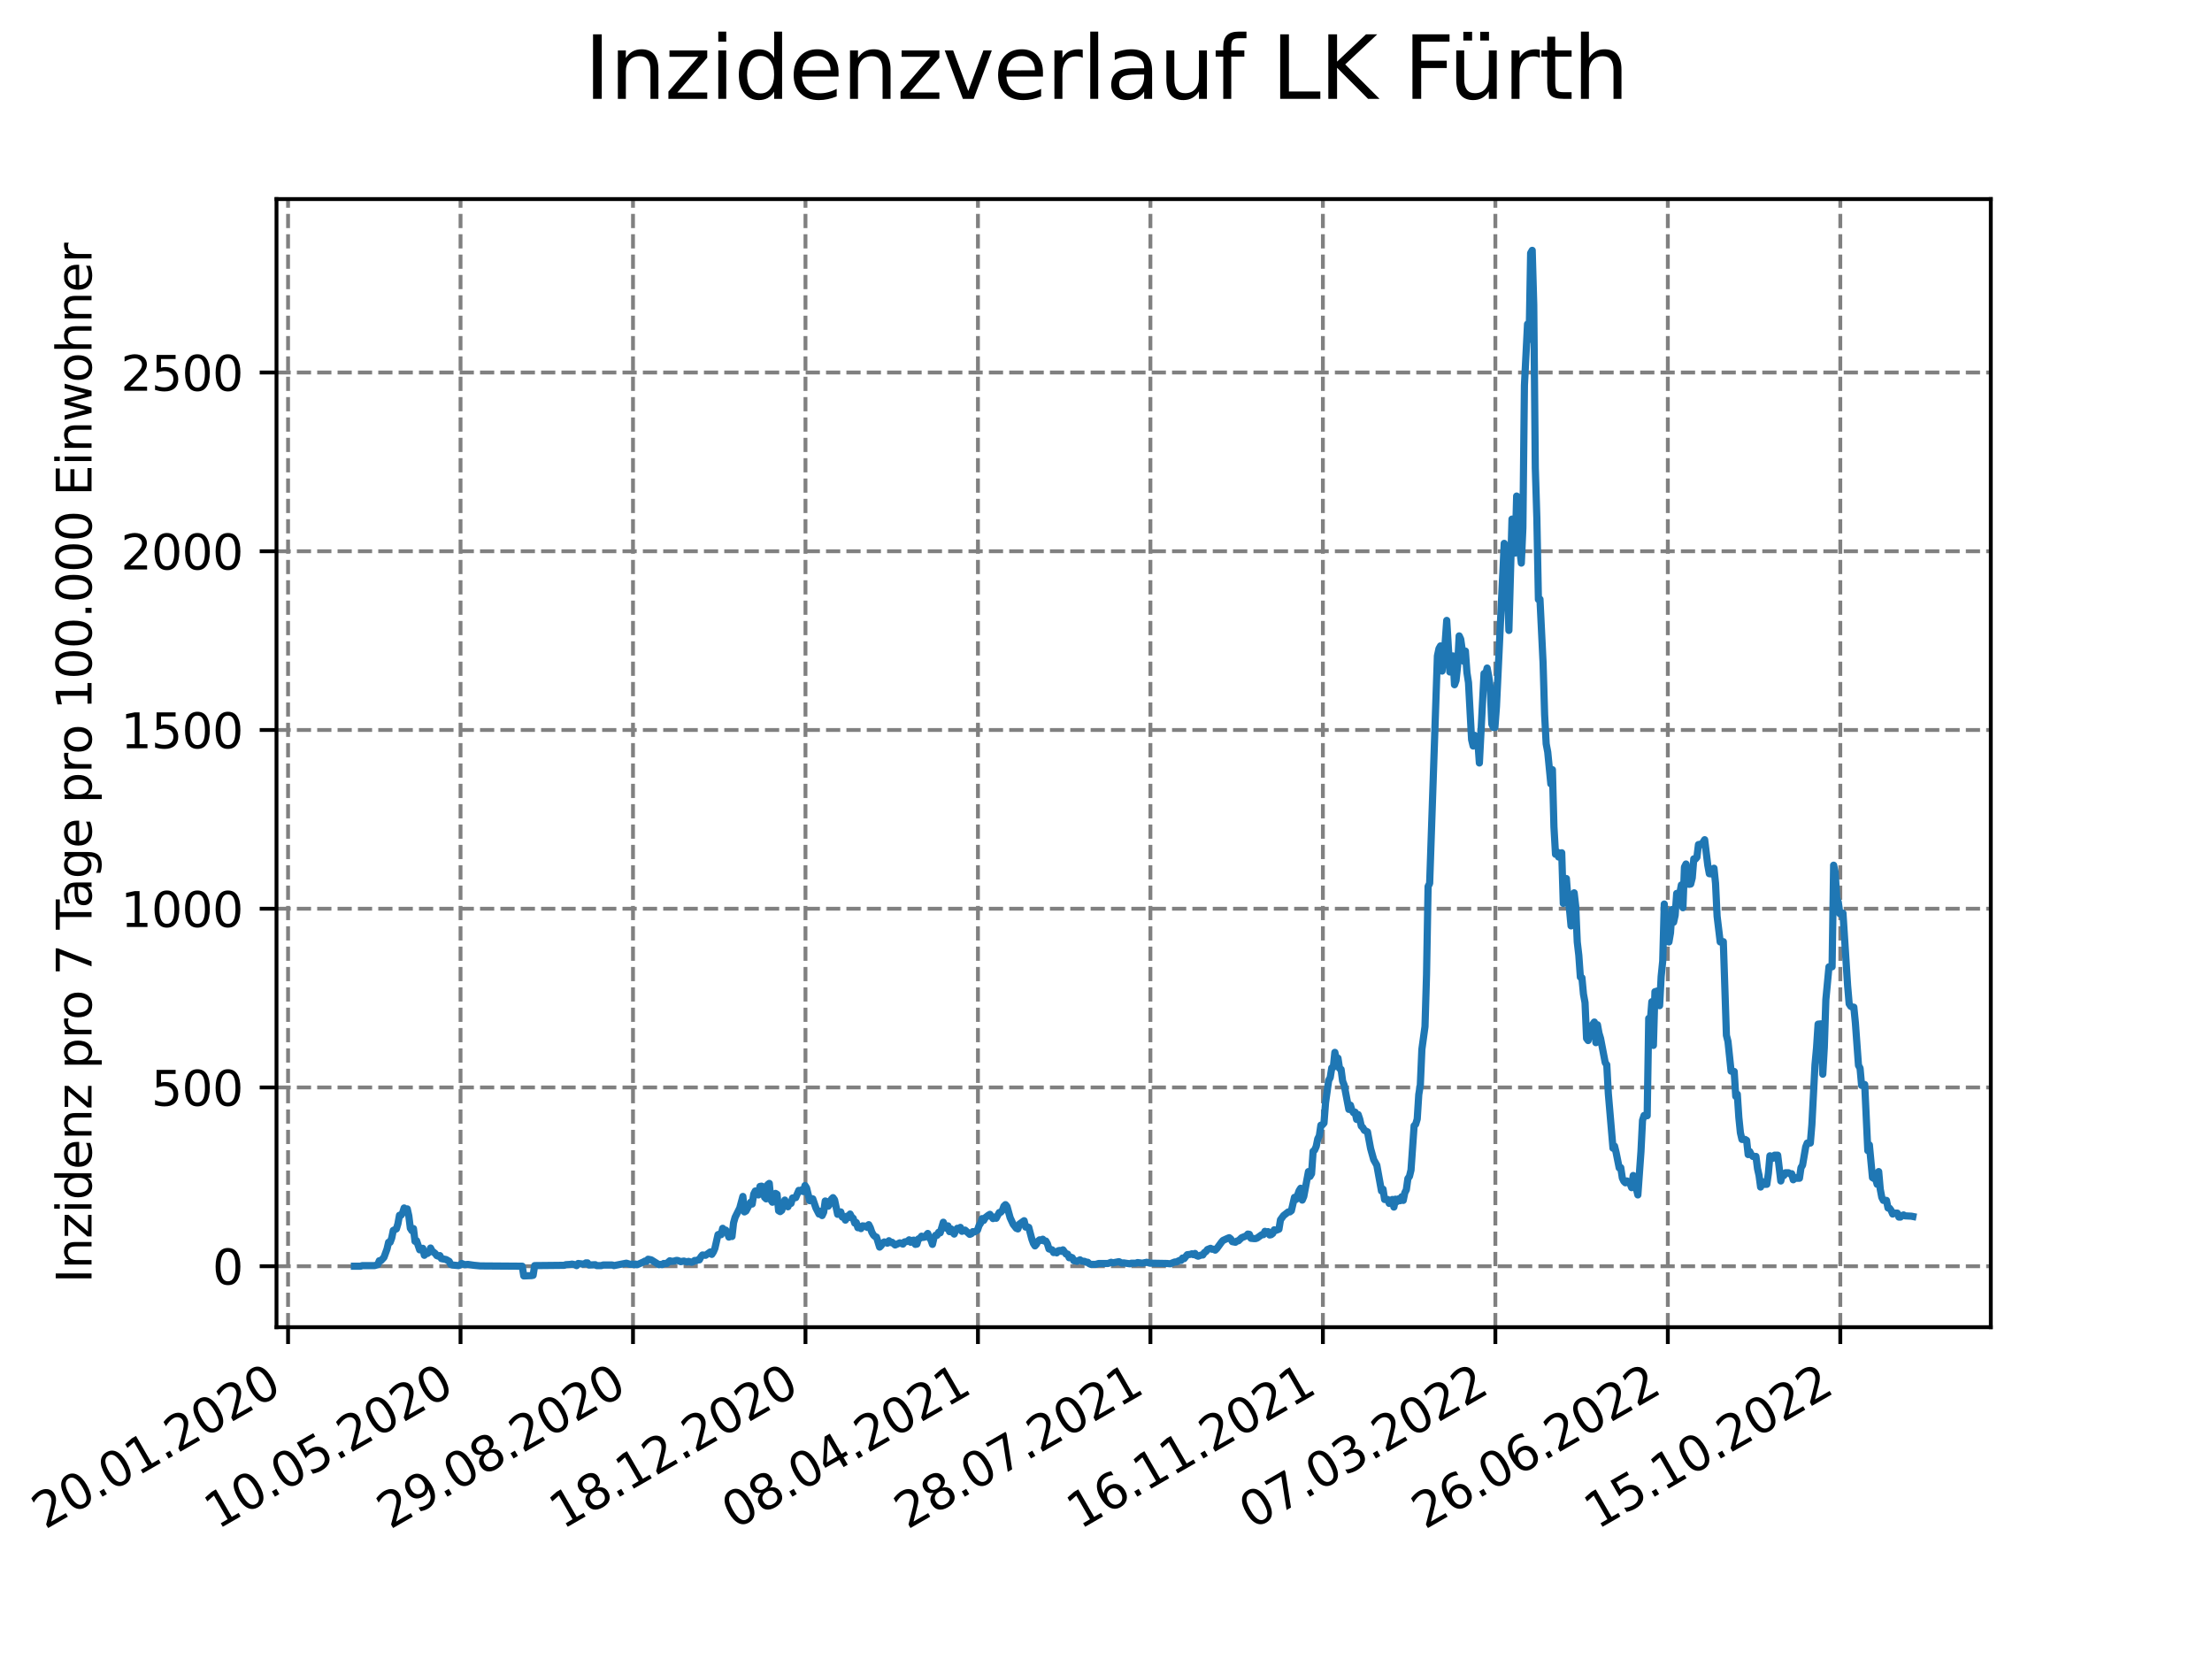 <?xml version="1.0" encoding="utf-8" standalone="no"?>
<!DOCTYPE svg PUBLIC "-//W3C//DTD SVG 1.1//EN"
  "http://www.w3.org/Graphics/SVG/1.1/DTD/svg11.dtd">
<svg xmlns:xlink="http://www.w3.org/1999/xlink" width="460.8pt" height="345.6pt" viewBox="0 0 460.8 345.6" xmlns="http://www.w3.org/2000/svg" version="1.1">
 <defs>
  <style type="text/css">*{stroke-linejoin: round; stroke-linecap: butt}</style>
 </defs>
 <g id="figure_1">
  <g id="patch_1">
   <path d="M 0 345.6 
L 460.8 345.6 
L 460.8 0 
L 0 0 
z
" style="fill: #ffffff"/>
  </g>
  <g id="axes_1">
   <g id="patch_2">
    <path d="M 57.6 276.48 
L 414.72 276.48 
L 414.72 41.472 
L 57.6 41.472 
z
" style="fill: #ffffff"/>
   </g>
   <g id="matplotlib.axis_1">
    <g id="xtick_1">
     <g id="line2d_1">
      <path d="M 60.009 276.48 
L 60.009 41.472 
" clip-path="url(#p8ad6cfa391)" style="fill: none; stroke-dasharray: 2.96,1.28; stroke-dashoffset: 0; stroke: #808080; stroke-width: 0.8"/>
     </g>
     <g id="line2d_2">
      <defs>
       <path id="m1c863673ee" d="M 0 0 
L 0 3.5 
" style="stroke: #000000; stroke-width: 0.8"/>
      </defs>
      <g>
       <use xlink:href="#m1c863673ee" x="60.009" y="276.48" style="stroke: #000000; stroke-width: 0.8"/>
      </g>
     </g>
     <g id="text_1">
      <!-- 20.01.2020 -->
      <g transform="translate(9.384 318.689) rotate(-30) scale(0.1 -0.1)">
       <defs>
        <path id="DejaVuSans-32" d="M 1228 531 
L 3431 531 
L 3431 0 
L 469 0 
L 469 531 
Q 828 903 1448 1529 
Q 2069 2156 2228 2338 
Q 2531 2678 2651 2914 
Q 2772 3150 2772 3378 
Q 2772 3750 2511 3984 
Q 2250 4219 1831 4219 
Q 1534 4219 1204 4116 
Q 875 4013 500 3803 
L 500 4441 
Q 881 4594 1212 4672 
Q 1544 4750 1819 4750 
Q 2544 4750 2975 4387 
Q 3406 4025 3406 3419 
Q 3406 3131 3298 2873 
Q 3191 2616 2906 2266 
Q 2828 2175 2409 1742 
Q 1991 1309 1228 531 
z
" transform="scale(0.016)"/>
        <path id="DejaVuSans-30" d="M 2034 4250 
Q 1547 4250 1301 3770 
Q 1056 3291 1056 2328 
Q 1056 1369 1301 889 
Q 1547 409 2034 409 
Q 2525 409 2770 889 
Q 3016 1369 3016 2328 
Q 3016 3291 2770 3770 
Q 2525 4250 2034 4250 
z
M 2034 4750 
Q 2819 4750 3233 4129 
Q 3647 3509 3647 2328 
Q 3647 1150 3233 529 
Q 2819 -91 2034 -91 
Q 1250 -91 836 529 
Q 422 1150 422 2328 
Q 422 3509 836 4129 
Q 1250 4750 2034 4750 
z
" transform="scale(0.016)"/>
        <path id="DejaVuSans-2e" d="M 684 794 
L 1344 794 
L 1344 0 
L 684 0 
L 684 794 
z
" transform="scale(0.016)"/>
        <path id="DejaVuSans-31" d="M 794 531 
L 1825 531 
L 1825 4091 
L 703 3866 
L 703 4441 
L 1819 4666 
L 2450 4666 
L 2450 531 
L 3481 531 
L 3481 0 
L 794 0 
L 794 531 
z
" transform="scale(0.016)"/>
       </defs>
       <use xlink:href="#DejaVuSans-32"/>
       <use xlink:href="#DejaVuSans-30" x="63.623"/>
       <use xlink:href="#DejaVuSans-2e" x="127.246"/>
       <use xlink:href="#DejaVuSans-30" x="159.033"/>
       <use xlink:href="#DejaVuSans-31" x="222.656"/>
       <use xlink:href="#DejaVuSans-2e" x="286.279"/>
       <use xlink:href="#DejaVuSans-32" x="318.066"/>
       <use xlink:href="#DejaVuSans-30" x="381.689"/>
       <use xlink:href="#DejaVuSans-32" x="445.312"/>
       <use xlink:href="#DejaVuSans-30" x="508.936"/>
      </g>
     </g>
    </g>
    <g id="xtick_2">
     <g id="line2d_3">
      <path d="M 95.938 276.48 
L 95.938 41.472 
" clip-path="url(#p8ad6cfa391)" style="fill: none; stroke-dasharray: 2.96,1.28; stroke-dashoffset: 0; stroke: #808080; stroke-width: 0.8"/>
     </g>
     <g id="line2d_4">
      <g>
       <use xlink:href="#m1c863673ee" x="95.938" y="276.48" style="stroke: #000000; stroke-width: 0.8"/>
      </g>
     </g>
     <g id="text_2">
      <!-- 10.05.2020 -->
      <g transform="translate(45.312 318.689) rotate(-30) scale(0.1 -0.1)">
       <defs>
        <path id="DejaVuSans-35" d="M 691 4666 
L 3169 4666 
L 3169 4134 
L 1269 4134 
L 1269 2991 
Q 1406 3038 1543 3061 
Q 1681 3084 1819 3084 
Q 2600 3084 3056 2656 
Q 3513 2228 3513 1497 
Q 3513 744 3044 326 
Q 2575 -91 1722 -91 
Q 1428 -91 1123 -41 
Q 819 9 494 109 
L 494 744 
Q 775 591 1075 516 
Q 1375 441 1709 441 
Q 2250 441 2565 725 
Q 2881 1009 2881 1497 
Q 2881 1984 2565 2268 
Q 2250 2553 1709 2553 
Q 1456 2553 1204 2497 
Q 953 2441 691 2322 
L 691 4666 
z
" transform="scale(0.016)"/>
       </defs>
       <use xlink:href="#DejaVuSans-31"/>
       <use xlink:href="#DejaVuSans-30" x="63.623"/>
       <use xlink:href="#DejaVuSans-2e" x="127.246"/>
       <use xlink:href="#DejaVuSans-30" x="159.033"/>
       <use xlink:href="#DejaVuSans-35" x="222.656"/>
       <use xlink:href="#DejaVuSans-2e" x="286.279"/>
       <use xlink:href="#DejaVuSans-32" x="318.066"/>
       <use xlink:href="#DejaVuSans-30" x="381.689"/>
       <use xlink:href="#DejaVuSans-32" x="445.312"/>
       <use xlink:href="#DejaVuSans-30" x="508.936"/>
      </g>
     </g>
    </g>
    <g id="xtick_3">
     <g id="line2d_5">
      <path d="M 131.866 276.48 
L 131.866 41.472 
" clip-path="url(#p8ad6cfa391)" style="fill: none; stroke-dasharray: 2.96,1.28; stroke-dashoffset: 0; stroke: #808080; stroke-width: 0.8"/>
     </g>
     <g id="line2d_6">
      <g>
       <use xlink:href="#m1c863673ee" x="131.866" y="276.48" style="stroke: #000000; stroke-width: 0.8"/>
      </g>
     </g>
     <g id="text_3">
      <!-- 29.08.2020 -->
      <g transform="translate(81.241 318.689) rotate(-30) scale(0.1 -0.1)">
       <defs>
        <path id="DejaVuSans-39" d="M 703 97 
L 703 672 
Q 941 559 1184 500 
Q 1428 441 1663 441 
Q 2288 441 2617 861 
Q 2947 1281 2994 2138 
Q 2813 1869 2534 1725 
Q 2256 1581 1919 1581 
Q 1219 1581 811 2004 
Q 403 2428 403 3163 
Q 403 3881 828 4315 
Q 1253 4750 1959 4750 
Q 2769 4750 3195 4129 
Q 3622 3509 3622 2328 
Q 3622 1225 3098 567 
Q 2575 -91 1691 -91 
Q 1453 -91 1209 -44 
Q 966 3 703 97 
z
M 1959 2075 
Q 2384 2075 2632 2365 
Q 2881 2656 2881 3163 
Q 2881 3666 2632 3958 
Q 2384 4250 1959 4250 
Q 1534 4250 1286 3958 
Q 1038 3666 1038 3163 
Q 1038 2656 1286 2365 
Q 1534 2075 1959 2075 
z
" transform="scale(0.016)"/>
        <path id="DejaVuSans-38" d="M 2034 2216 
Q 1584 2216 1326 1975 
Q 1069 1734 1069 1313 
Q 1069 891 1326 650 
Q 1584 409 2034 409 
Q 2484 409 2743 651 
Q 3003 894 3003 1313 
Q 3003 1734 2745 1975 
Q 2488 2216 2034 2216 
z
M 1403 2484 
Q 997 2584 770 2862 
Q 544 3141 544 3541 
Q 544 4100 942 4425 
Q 1341 4750 2034 4750 
Q 2731 4750 3128 4425 
Q 3525 4100 3525 3541 
Q 3525 3141 3298 2862 
Q 3072 2584 2669 2484 
Q 3125 2378 3379 2068 
Q 3634 1759 3634 1313 
Q 3634 634 3220 271 
Q 2806 -91 2034 -91 
Q 1263 -91 848 271 
Q 434 634 434 1313 
Q 434 1759 690 2068 
Q 947 2378 1403 2484 
z
M 1172 3481 
Q 1172 3119 1398 2916 
Q 1625 2713 2034 2713 
Q 2441 2713 2670 2916 
Q 2900 3119 2900 3481 
Q 2900 3844 2670 4047 
Q 2441 4250 2034 4250 
Q 1625 4250 1398 4047 
Q 1172 3844 1172 3481 
z
" transform="scale(0.016)"/>
       </defs>
       <use xlink:href="#DejaVuSans-32"/>
       <use xlink:href="#DejaVuSans-39" x="63.623"/>
       <use xlink:href="#DejaVuSans-2e" x="127.246"/>
       <use xlink:href="#DejaVuSans-30" x="159.033"/>
       <use xlink:href="#DejaVuSans-38" x="222.656"/>
       <use xlink:href="#DejaVuSans-2e" x="286.279"/>
       <use xlink:href="#DejaVuSans-32" x="318.066"/>
       <use xlink:href="#DejaVuSans-30" x="381.689"/>
       <use xlink:href="#DejaVuSans-32" x="445.312"/>
       <use xlink:href="#DejaVuSans-30" x="508.936"/>
      </g>
     </g>
    </g>
    <g id="xtick_4">
     <g id="line2d_7">
      <path d="M 167.795 276.48 
L 167.795 41.472 
" clip-path="url(#p8ad6cfa391)" style="fill: none; stroke-dasharray: 2.96,1.28; stroke-dashoffset: 0; stroke: #808080; stroke-width: 0.8"/>
     </g>
     <g id="line2d_8">
      <g>
       <use xlink:href="#m1c863673ee" x="167.795" y="276.48" style="stroke: #000000; stroke-width: 0.8"/>
      </g>
     </g>
     <g id="text_4">
      <!-- 18.12.2020 -->
      <g transform="translate(117.17 318.689) rotate(-30) scale(0.1 -0.1)">
       <use xlink:href="#DejaVuSans-31"/>
       <use xlink:href="#DejaVuSans-38" x="63.623"/>
       <use xlink:href="#DejaVuSans-2e" x="127.246"/>
       <use xlink:href="#DejaVuSans-31" x="159.033"/>
       <use xlink:href="#DejaVuSans-32" x="222.656"/>
       <use xlink:href="#DejaVuSans-2e" x="286.279"/>
       <use xlink:href="#DejaVuSans-32" x="318.066"/>
       <use xlink:href="#DejaVuSans-30" x="381.689"/>
       <use xlink:href="#DejaVuSans-32" x="445.312"/>
       <use xlink:href="#DejaVuSans-30" x="508.936"/>
      </g>
     </g>
    </g>
    <g id="xtick_5">
     <g id="line2d_9">
      <path d="M 203.724 276.48 
L 203.724 41.472 
" clip-path="url(#p8ad6cfa391)" style="fill: none; stroke-dasharray: 2.96,1.28; stroke-dashoffset: 0; stroke: #808080; stroke-width: 0.8"/>
     </g>
     <g id="line2d_10">
      <g>
       <use xlink:href="#m1c863673ee" x="203.724" y="276.48" style="stroke: #000000; stroke-width: 0.8"/>
      </g>
     </g>
     <g id="text_5">
      <!-- 08.04.2021 -->
      <g transform="translate(153.099 318.689) rotate(-30) scale(0.1 -0.1)">
       <defs>
        <path id="DejaVuSans-34" d="M 2419 4116 
L 825 1625 
L 2419 1625 
L 2419 4116 
z
M 2253 4666 
L 3047 4666 
L 3047 1625 
L 3713 1625 
L 3713 1100 
L 3047 1100 
L 3047 0 
L 2419 0 
L 2419 1100 
L 313 1100 
L 313 1709 
L 2253 4666 
z
" transform="scale(0.016)"/>
       </defs>
       <use xlink:href="#DejaVuSans-30"/>
       <use xlink:href="#DejaVuSans-38" x="63.623"/>
       <use xlink:href="#DejaVuSans-2e" x="127.246"/>
       <use xlink:href="#DejaVuSans-30" x="159.033"/>
       <use xlink:href="#DejaVuSans-34" x="222.656"/>
       <use xlink:href="#DejaVuSans-2e" x="286.279"/>
       <use xlink:href="#DejaVuSans-32" x="318.066"/>
       <use xlink:href="#DejaVuSans-30" x="381.689"/>
       <use xlink:href="#DejaVuSans-32" x="445.312"/>
       <use xlink:href="#DejaVuSans-31" x="508.936"/>
      </g>
     </g>
    </g>
    <g id="xtick_6">
     <g id="line2d_11">
      <path d="M 239.653 276.48 
L 239.653 41.472 
" clip-path="url(#p8ad6cfa391)" style="fill: none; stroke-dasharray: 2.96,1.28; stroke-dashoffset: 0; stroke: #808080; stroke-width: 0.8"/>
     </g>
     <g id="line2d_12">
      <g>
       <use xlink:href="#m1c863673ee" x="239.653" y="276.48" style="stroke: #000000; stroke-width: 0.8"/>
      </g>
     </g>
     <g id="text_6">
      <!-- 28.07.2021 -->
      <g transform="translate(189.028 318.689) rotate(-30) scale(0.1 -0.1)">
       <defs>
        <path id="DejaVuSans-37" d="M 525 4666 
L 3525 4666 
L 3525 4397 
L 1831 0 
L 1172 0 
L 2766 4134 
L 525 4134 
L 525 4666 
z
" transform="scale(0.016)"/>
       </defs>
       <use xlink:href="#DejaVuSans-32"/>
       <use xlink:href="#DejaVuSans-38" x="63.623"/>
       <use xlink:href="#DejaVuSans-2e" x="127.246"/>
       <use xlink:href="#DejaVuSans-30" x="159.033"/>
       <use xlink:href="#DejaVuSans-37" x="222.656"/>
       <use xlink:href="#DejaVuSans-2e" x="286.279"/>
       <use xlink:href="#DejaVuSans-32" x="318.066"/>
       <use xlink:href="#DejaVuSans-30" x="381.689"/>
       <use xlink:href="#DejaVuSans-32" x="445.312"/>
       <use xlink:href="#DejaVuSans-31" x="508.936"/>
      </g>
     </g>
    </g>
    <g id="xtick_7">
     <g id="line2d_13">
      <path d="M 275.582 276.48 
L 275.582 41.472 
" clip-path="url(#p8ad6cfa391)" style="fill: none; stroke-dasharray: 2.96,1.28; stroke-dashoffset: 0; stroke: #808080; stroke-width: 0.8"/>
     </g>
     <g id="line2d_14">
      <g>
       <use xlink:href="#m1c863673ee" x="275.582" y="276.48" style="stroke: #000000; stroke-width: 0.8"/>
      </g>
     </g>
     <g id="text_7">
      <!-- 16.11.2021 -->
      <g transform="translate(224.957 318.689) rotate(-30) scale(0.1 -0.1)">
       <defs>
        <path id="DejaVuSans-36" d="M 2113 2584 
Q 1688 2584 1439 2293 
Q 1191 2003 1191 1497 
Q 1191 994 1439 701 
Q 1688 409 2113 409 
Q 2538 409 2786 701 
Q 3034 994 3034 1497 
Q 3034 2003 2786 2293 
Q 2538 2584 2113 2584 
z
M 3366 4563 
L 3366 3988 
Q 3128 4100 2886 4159 
Q 2644 4219 2406 4219 
Q 1781 4219 1451 3797 
Q 1122 3375 1075 2522 
Q 1259 2794 1537 2939 
Q 1816 3084 2150 3084 
Q 2853 3084 3261 2657 
Q 3669 2231 3669 1497 
Q 3669 778 3244 343 
Q 2819 -91 2113 -91 
Q 1303 -91 875 529 
Q 447 1150 447 2328 
Q 447 3434 972 4092 
Q 1497 4750 2381 4750 
Q 2619 4750 2861 4703 
Q 3103 4656 3366 4563 
z
" transform="scale(0.016)"/>
       </defs>
       <use xlink:href="#DejaVuSans-31"/>
       <use xlink:href="#DejaVuSans-36" x="63.623"/>
       <use xlink:href="#DejaVuSans-2e" x="127.246"/>
       <use xlink:href="#DejaVuSans-31" x="159.033"/>
       <use xlink:href="#DejaVuSans-31" x="222.656"/>
       <use xlink:href="#DejaVuSans-2e" x="286.279"/>
       <use xlink:href="#DejaVuSans-32" x="318.066"/>
       <use xlink:href="#DejaVuSans-30" x="381.689"/>
       <use xlink:href="#DejaVuSans-32" x="445.312"/>
       <use xlink:href="#DejaVuSans-31" x="508.936"/>
      </g>
     </g>
    </g>
    <g id="xtick_8">
     <g id="line2d_15">
      <path d="M 311.511 276.48 
L 311.511 41.472 
" clip-path="url(#p8ad6cfa391)" style="fill: none; stroke-dasharray: 2.96,1.28; stroke-dashoffset: 0; stroke: #808080; stroke-width: 0.8"/>
     </g>
     <g id="line2d_16">
      <g>
       <use xlink:href="#m1c863673ee" x="311.511" y="276.48" style="stroke: #000000; stroke-width: 0.8"/>
      </g>
     </g>
     <g id="text_8">
      <!-- 07.03.2022 -->
      <g transform="translate(260.886 318.689) rotate(-30) scale(0.1 -0.1)">
       <defs>
        <path id="DejaVuSans-33" d="M 2597 2516 
Q 3050 2419 3304 2112 
Q 3559 1806 3559 1356 
Q 3559 666 3084 287 
Q 2609 -91 1734 -91 
Q 1441 -91 1130 -33 
Q 819 25 488 141 
L 488 750 
Q 750 597 1062 519 
Q 1375 441 1716 441 
Q 2309 441 2620 675 
Q 2931 909 2931 1356 
Q 2931 1769 2642 2001 
Q 2353 2234 1838 2234 
L 1294 2234 
L 1294 2753 
L 1863 2753 
Q 2328 2753 2575 2939 
Q 2822 3125 2822 3475 
Q 2822 3834 2567 4026 
Q 2313 4219 1838 4219 
Q 1578 4219 1281 4162 
Q 984 4106 628 3988 
L 628 4550 
Q 988 4650 1302 4700 
Q 1616 4750 1894 4750 
Q 2613 4750 3031 4423 
Q 3450 4097 3450 3541 
Q 3450 3153 3228 2886 
Q 3006 2619 2597 2516 
z
" transform="scale(0.016)"/>
       </defs>
       <use xlink:href="#DejaVuSans-30"/>
       <use xlink:href="#DejaVuSans-37" x="63.623"/>
       <use xlink:href="#DejaVuSans-2e" x="127.246"/>
       <use xlink:href="#DejaVuSans-30" x="159.033"/>
       <use xlink:href="#DejaVuSans-33" x="222.656"/>
       <use xlink:href="#DejaVuSans-2e" x="286.279"/>
       <use xlink:href="#DejaVuSans-32" x="318.066"/>
       <use xlink:href="#DejaVuSans-30" x="381.689"/>
       <use xlink:href="#DejaVuSans-32" x="445.312"/>
       <use xlink:href="#DejaVuSans-32" x="508.936"/>
      </g>
     </g>
    </g>
    <g id="xtick_9">
     <g id="line2d_17">
      <path d="M 347.44 276.48 
L 347.44 41.472 
" clip-path="url(#p8ad6cfa391)" style="fill: none; stroke-dasharray: 2.96,1.28; stroke-dashoffset: 0; stroke: #808080; stroke-width: 0.8"/>
     </g>
     <g id="line2d_18">
      <g>
       <use xlink:href="#m1c863673ee" x="347.44" y="276.48" style="stroke: #000000; stroke-width: 0.8"/>
      </g>
     </g>
     <g id="text_9">
      <!-- 26.06.2022 -->
      <g transform="translate(296.814 318.689) rotate(-30) scale(0.1 -0.1)">
       <use xlink:href="#DejaVuSans-32"/>
       <use xlink:href="#DejaVuSans-36" x="63.623"/>
       <use xlink:href="#DejaVuSans-2e" x="127.246"/>
       <use xlink:href="#DejaVuSans-30" x="159.033"/>
       <use xlink:href="#DejaVuSans-36" x="222.656"/>
       <use xlink:href="#DejaVuSans-2e" x="286.279"/>
       <use xlink:href="#DejaVuSans-32" x="318.066"/>
       <use xlink:href="#DejaVuSans-30" x="381.689"/>
       <use xlink:href="#DejaVuSans-32" x="445.312"/>
       <use xlink:href="#DejaVuSans-32" x="508.936"/>
      </g>
     </g>
    </g>
    <g id="xtick_10">
     <g id="line2d_19">
      <path d="M 383.369 276.48 
L 383.369 41.472 
" clip-path="url(#p8ad6cfa391)" style="fill: none; stroke-dasharray: 2.96,1.28; stroke-dashoffset: 0; stroke: #808080; stroke-width: 0.8"/>
     </g>
     <g id="line2d_20">
      <g>
       <use xlink:href="#m1c863673ee" x="383.369" y="276.48" style="stroke: #000000; stroke-width: 0.8"/>
      </g>
     </g>
     <g id="text_10">
      <!-- 15.10.2022 -->
      <g transform="translate(332.743 318.689) rotate(-30) scale(0.1 -0.1)">
       <use xlink:href="#DejaVuSans-31"/>
       <use xlink:href="#DejaVuSans-35" x="63.623"/>
       <use xlink:href="#DejaVuSans-2e" x="127.246"/>
       <use xlink:href="#DejaVuSans-31" x="159.033"/>
       <use xlink:href="#DejaVuSans-30" x="222.656"/>
       <use xlink:href="#DejaVuSans-2e" x="286.279"/>
       <use xlink:href="#DejaVuSans-32" x="318.066"/>
       <use xlink:href="#DejaVuSans-30" x="381.689"/>
       <use xlink:href="#DejaVuSans-32" x="445.312"/>
       <use xlink:href="#DejaVuSans-32" x="508.936"/>
      </g>
     </g>
    </g>
   </g>
   <g id="matplotlib.axis_2">
    <g id="ytick_1">
     <g id="line2d_21">
      <path d="M 57.6 263.776 
L 414.72 263.776 
" clip-path="url(#p8ad6cfa391)" style="fill: none; stroke-dasharray: 2.96,1.28; stroke-dashoffset: 0; stroke: #808080; stroke-width: 0.8"/>
     </g>
     <g id="line2d_22">
      <defs>
       <path id="meaf491ae8a" d="M 0 0 
L -3.5 0 
" style="stroke: #000000; stroke-width: 0.8"/>
      </defs>
      <g>
       <use xlink:href="#meaf491ae8a" x="57.6" y="263.776" style="stroke: #000000; stroke-width: 0.8"/>
      </g>
     </g>
     <g id="text_11">
      <!-- 0 -->
      <g transform="translate(44.237 267.575) scale(0.1 -0.1)">
       <use xlink:href="#DejaVuSans-30"/>
      </g>
     </g>
    </g>
    <g id="ytick_2">
     <g id="line2d_23">
      <path d="M 57.6 226.54 
L 414.72 226.54 
" clip-path="url(#p8ad6cfa391)" style="fill: none; stroke-dasharray: 2.96,1.28; stroke-dashoffset: 0; stroke: #808080; stroke-width: 0.8"/>
     </g>
     <g id="line2d_24">
      <g>
       <use xlink:href="#meaf491ae8a" x="57.6" y="226.54" style="stroke: #000000; stroke-width: 0.8"/>
      </g>
     </g>
     <g id="text_12">
      <!-- 500 -->
      <g transform="translate(31.512 230.34) scale(0.1 -0.1)">
       <use xlink:href="#DejaVuSans-35"/>
       <use xlink:href="#DejaVuSans-30" x="63.623"/>
       <use xlink:href="#DejaVuSans-30" x="127.246"/>
      </g>
     </g>
    </g>
    <g id="ytick_3">
     <g id="line2d_25">
      <path d="M 57.6 189.305 
L 414.72 189.305 
" clip-path="url(#p8ad6cfa391)" style="fill: none; stroke-dasharray: 2.96,1.28; stroke-dashoffset: 0; stroke: #808080; stroke-width: 0.8"/>
     </g>
     <g id="line2d_26">
      <g>
       <use xlink:href="#meaf491ae8a" x="57.6" y="189.305" style="stroke: #000000; stroke-width: 0.8"/>
      </g>
     </g>
     <g id="text_13">
      <!-- 1000 -->
      <g transform="translate(25.15 193.104) scale(0.1 -0.1)">
       <use xlink:href="#DejaVuSans-31"/>
       <use xlink:href="#DejaVuSans-30" x="63.623"/>
       <use xlink:href="#DejaVuSans-30" x="127.246"/>
       <use xlink:href="#DejaVuSans-30" x="190.869"/>
      </g>
     </g>
    </g>
    <g id="ytick_4">
     <g id="line2d_27">
      <path d="M 57.6 152.07 
L 414.72 152.07 
" clip-path="url(#p8ad6cfa391)" style="fill: none; stroke-dasharray: 2.96,1.28; stroke-dashoffset: 0; stroke: #808080; stroke-width: 0.8"/>
     </g>
     <g id="line2d_28">
      <g>
       <use xlink:href="#meaf491ae8a" x="57.6" y="152.07" style="stroke: #000000; stroke-width: 0.8"/>
      </g>
     </g>
     <g id="text_14">
      <!-- 1500 -->
      <g transform="translate(25.15 155.869) scale(0.1 -0.1)">
       <use xlink:href="#DejaVuSans-31"/>
       <use xlink:href="#DejaVuSans-35" x="63.623"/>
       <use xlink:href="#DejaVuSans-30" x="127.246"/>
       <use xlink:href="#DejaVuSans-30" x="190.869"/>
      </g>
     </g>
    </g>
    <g id="ytick_5">
     <g id="line2d_29">
      <path d="M 57.6 114.834 
L 414.72 114.834 
" clip-path="url(#p8ad6cfa391)" style="fill: none; stroke-dasharray: 2.96,1.28; stroke-dashoffset: 0; stroke: #808080; stroke-width: 0.8"/>
     </g>
     <g id="line2d_30">
      <g>
       <use xlink:href="#meaf491ae8a" x="57.6" y="114.834" style="stroke: #000000; stroke-width: 0.8"/>
      </g>
     </g>
     <g id="text_15">
      <!-- 2000 -->
      <g transform="translate(25.15 118.634) scale(0.1 -0.1)">
       <use xlink:href="#DejaVuSans-32"/>
       <use xlink:href="#DejaVuSans-30" x="63.623"/>
       <use xlink:href="#DejaVuSans-30" x="127.246"/>
       <use xlink:href="#DejaVuSans-30" x="190.869"/>
      </g>
     </g>
    </g>
    <g id="ytick_6">
     <g id="line2d_31">
      <path d="M 57.6 77.599 
L 414.72 77.599 
" clip-path="url(#p8ad6cfa391)" style="fill: none; stroke-dasharray: 2.96,1.28; stroke-dashoffset: 0; stroke: #808080; stroke-width: 0.8"/>
     </g>
     <g id="line2d_32">
      <g>
       <use xlink:href="#meaf491ae8a" x="57.6" y="77.599" style="stroke: #000000; stroke-width: 0.8"/>
      </g>
     </g>
     <g id="text_16">
      <!-- 2500 -->
      <g transform="translate(25.15 81.398) scale(0.1 -0.1)">
       <use xlink:href="#DejaVuSans-32"/>
       <use xlink:href="#DejaVuSans-35" x="63.623"/>
       <use xlink:href="#DejaVuSans-30" x="127.246"/>
       <use xlink:href="#DejaVuSans-30" x="190.869"/>
      </g>
     </g>
    </g>
    <g id="text_17">
     <!-- Inzidenz pro 7 Tage pro 100.000 Einwohner -->
     <g transform="translate(19.07 267.301) rotate(-90) scale(0.1 -0.1)">
      <defs>
       <path id="DejaVuSans-49" d="M 628 4666 
L 1259 4666 
L 1259 0 
L 628 0 
L 628 4666 
z
" transform="scale(0.016)"/>
       <path id="DejaVuSans-6e" d="M 3513 2113 
L 3513 0 
L 2938 0 
L 2938 2094 
Q 2938 2591 2744 2837 
Q 2550 3084 2163 3084 
Q 1697 3084 1428 2787 
Q 1159 2491 1159 1978 
L 1159 0 
L 581 0 
L 581 3500 
L 1159 3500 
L 1159 2956 
Q 1366 3272 1645 3428 
Q 1925 3584 2291 3584 
Q 2894 3584 3203 3211 
Q 3513 2838 3513 2113 
z
" transform="scale(0.016)"/>
       <path id="DejaVuSans-7a" d="M 353 3500 
L 3084 3500 
L 3084 2975 
L 922 459 
L 3084 459 
L 3084 0 
L 275 0 
L 275 525 
L 2438 3041 
L 353 3041 
L 353 3500 
z
" transform="scale(0.016)"/>
       <path id="DejaVuSans-69" d="M 603 3500 
L 1178 3500 
L 1178 0 
L 603 0 
L 603 3500 
z
M 603 4863 
L 1178 4863 
L 1178 4134 
L 603 4134 
L 603 4863 
z
" transform="scale(0.016)"/>
       <path id="DejaVuSans-64" d="M 2906 2969 
L 2906 4863 
L 3481 4863 
L 3481 0 
L 2906 0 
L 2906 525 
Q 2725 213 2448 61 
Q 2172 -91 1784 -91 
Q 1150 -91 751 415 
Q 353 922 353 1747 
Q 353 2572 751 3078 
Q 1150 3584 1784 3584 
Q 2172 3584 2448 3432 
Q 2725 3281 2906 2969 
z
M 947 1747 
Q 947 1113 1208 752 
Q 1469 391 1925 391 
Q 2381 391 2643 752 
Q 2906 1113 2906 1747 
Q 2906 2381 2643 2742 
Q 2381 3103 1925 3103 
Q 1469 3103 1208 2742 
Q 947 2381 947 1747 
z
" transform="scale(0.016)"/>
       <path id="DejaVuSans-65" d="M 3597 1894 
L 3597 1613 
L 953 1613 
Q 991 1019 1311 708 
Q 1631 397 2203 397 
Q 2534 397 2845 478 
Q 3156 559 3463 722 
L 3463 178 
Q 3153 47 2828 -22 
Q 2503 -91 2169 -91 
Q 1331 -91 842 396 
Q 353 884 353 1716 
Q 353 2575 817 3079 
Q 1281 3584 2069 3584 
Q 2775 3584 3186 3129 
Q 3597 2675 3597 1894 
z
M 3022 2063 
Q 3016 2534 2758 2815 
Q 2500 3097 2075 3097 
Q 1594 3097 1305 2825 
Q 1016 2553 972 2059 
L 3022 2063 
z
" transform="scale(0.016)"/>
       <path id="DejaVuSans-20" transform="scale(0.016)"/>
       <path id="DejaVuSans-70" d="M 1159 525 
L 1159 -1331 
L 581 -1331 
L 581 3500 
L 1159 3500 
L 1159 2969 
Q 1341 3281 1617 3432 
Q 1894 3584 2278 3584 
Q 2916 3584 3314 3078 
Q 3713 2572 3713 1747 
Q 3713 922 3314 415 
Q 2916 -91 2278 -91 
Q 1894 -91 1617 61 
Q 1341 213 1159 525 
z
M 3116 1747 
Q 3116 2381 2855 2742 
Q 2594 3103 2138 3103 
Q 1681 3103 1420 2742 
Q 1159 2381 1159 1747 
Q 1159 1113 1420 752 
Q 1681 391 2138 391 
Q 2594 391 2855 752 
Q 3116 1113 3116 1747 
z
" transform="scale(0.016)"/>
       <path id="DejaVuSans-72" d="M 2631 2963 
Q 2534 3019 2420 3045 
Q 2306 3072 2169 3072 
Q 1681 3072 1420 2755 
Q 1159 2438 1159 1844 
L 1159 0 
L 581 0 
L 581 3500 
L 1159 3500 
L 1159 2956 
Q 1341 3275 1631 3429 
Q 1922 3584 2338 3584 
Q 2397 3584 2469 3576 
Q 2541 3569 2628 3553 
L 2631 2963 
z
" transform="scale(0.016)"/>
       <path id="DejaVuSans-6f" d="M 1959 3097 
Q 1497 3097 1228 2736 
Q 959 2375 959 1747 
Q 959 1119 1226 758 
Q 1494 397 1959 397 
Q 2419 397 2687 759 
Q 2956 1122 2956 1747 
Q 2956 2369 2687 2733 
Q 2419 3097 1959 3097 
z
M 1959 3584 
Q 2709 3584 3137 3096 
Q 3566 2609 3566 1747 
Q 3566 888 3137 398 
Q 2709 -91 1959 -91 
Q 1206 -91 779 398 
Q 353 888 353 1747 
Q 353 2609 779 3096 
Q 1206 3584 1959 3584 
z
" transform="scale(0.016)"/>
       <path id="DejaVuSans-54" d="M -19 4666 
L 3928 4666 
L 3928 4134 
L 2272 4134 
L 2272 0 
L 1638 0 
L 1638 4134 
L -19 4134 
L -19 4666 
z
" transform="scale(0.016)"/>
       <path id="DejaVuSans-61" d="M 2194 1759 
Q 1497 1759 1228 1600 
Q 959 1441 959 1056 
Q 959 750 1161 570 
Q 1363 391 1709 391 
Q 2188 391 2477 730 
Q 2766 1069 2766 1631 
L 2766 1759 
L 2194 1759 
z
M 3341 1997 
L 3341 0 
L 2766 0 
L 2766 531 
Q 2569 213 2275 61 
Q 1981 -91 1556 -91 
Q 1019 -91 701 211 
Q 384 513 384 1019 
Q 384 1609 779 1909 
Q 1175 2209 1959 2209 
L 2766 2209 
L 2766 2266 
Q 2766 2663 2505 2880 
Q 2244 3097 1772 3097 
Q 1472 3097 1187 3025 
Q 903 2953 641 2809 
L 641 3341 
Q 956 3463 1253 3523 
Q 1550 3584 1831 3584 
Q 2591 3584 2966 3190 
Q 3341 2797 3341 1997 
z
" transform="scale(0.016)"/>
       <path id="DejaVuSans-67" d="M 2906 1791 
Q 2906 2416 2648 2759 
Q 2391 3103 1925 3103 
Q 1463 3103 1205 2759 
Q 947 2416 947 1791 
Q 947 1169 1205 825 
Q 1463 481 1925 481 
Q 2391 481 2648 825 
Q 2906 1169 2906 1791 
z
M 3481 434 
Q 3481 -459 3084 -895 
Q 2688 -1331 1869 -1331 
Q 1566 -1331 1297 -1286 
Q 1028 -1241 775 -1147 
L 775 -588 
Q 1028 -725 1275 -790 
Q 1522 -856 1778 -856 
Q 2344 -856 2625 -561 
Q 2906 -266 2906 331 
L 2906 616 
Q 2728 306 2450 153 
Q 2172 0 1784 0 
Q 1141 0 747 490 
Q 353 981 353 1791 
Q 353 2603 747 3093 
Q 1141 3584 1784 3584 
Q 2172 3584 2450 3431 
Q 2728 3278 2906 2969 
L 2906 3500 
L 3481 3500 
L 3481 434 
z
" transform="scale(0.016)"/>
       <path id="DejaVuSans-45" d="M 628 4666 
L 3578 4666 
L 3578 4134 
L 1259 4134 
L 1259 2753 
L 3481 2753 
L 3481 2222 
L 1259 2222 
L 1259 531 
L 3634 531 
L 3634 0 
L 628 0 
L 628 4666 
z
" transform="scale(0.016)"/>
       <path id="DejaVuSans-77" d="M 269 3500 
L 844 3500 
L 1563 769 
L 2278 3500 
L 2956 3500 
L 3675 769 
L 4391 3500 
L 4966 3500 
L 4050 0 
L 3372 0 
L 2619 2869 
L 1863 0 
L 1184 0 
L 269 3500 
z
" transform="scale(0.016)"/>
       <path id="DejaVuSans-68" d="M 3513 2113 
L 3513 0 
L 2938 0 
L 2938 2094 
Q 2938 2591 2744 2837 
Q 2550 3084 2163 3084 
Q 1697 3084 1428 2787 
Q 1159 2491 1159 1978 
L 1159 0 
L 581 0 
L 581 4863 
L 1159 4863 
L 1159 2956 
Q 1366 3272 1645 3428 
Q 1925 3584 2291 3584 
Q 2894 3584 3203 3211 
Q 3513 2838 3513 2113 
z
" transform="scale(0.016)"/>
      </defs>
      <use xlink:href="#DejaVuSans-49"/>
      <use xlink:href="#DejaVuSans-6e" x="29.492"/>
      <use xlink:href="#DejaVuSans-7a" x="92.871"/>
      <use xlink:href="#DejaVuSans-69" x="145.361"/>
      <use xlink:href="#DejaVuSans-64" x="173.145"/>
      <use xlink:href="#DejaVuSans-65" x="236.621"/>
      <use xlink:href="#DejaVuSans-6e" x="298.145"/>
      <use xlink:href="#DejaVuSans-7a" x="361.523"/>
      <use xlink:href="#DejaVuSans-20" x="414.014"/>
      <use xlink:href="#DejaVuSans-70" x="445.801"/>
      <use xlink:href="#DejaVuSans-72" x="509.277"/>
      <use xlink:href="#DejaVuSans-6f" x="548.141"/>
      <use xlink:href="#DejaVuSans-20" x="609.322"/>
      <use xlink:href="#DejaVuSans-37" x="641.109"/>
      <use xlink:href="#DejaVuSans-20" x="704.732"/>
      <use xlink:href="#DejaVuSans-54" x="736.52"/>
      <use xlink:href="#DejaVuSans-61" x="781.104"/>
      <use xlink:href="#DejaVuSans-67" x="842.383"/>
      <use xlink:href="#DejaVuSans-65" x="905.859"/>
      <use xlink:href="#DejaVuSans-20" x="967.383"/>
      <use xlink:href="#DejaVuSans-70" x="999.17"/>
      <use xlink:href="#DejaVuSans-72" x="1062.646"/>
      <use xlink:href="#DejaVuSans-6f" x="1101.51"/>
      <use xlink:href="#DejaVuSans-20" x="1162.691"/>
      <use xlink:href="#DejaVuSans-31" x="1194.479"/>
      <use xlink:href="#DejaVuSans-30" x="1258.102"/>
      <use xlink:href="#DejaVuSans-30" x="1321.725"/>
      <use xlink:href="#DejaVuSans-2e" x="1385.348"/>
      <use xlink:href="#DejaVuSans-30" x="1417.135"/>
      <use xlink:href="#DejaVuSans-30" x="1480.758"/>
      <use xlink:href="#DejaVuSans-30" x="1544.381"/>
      <use xlink:href="#DejaVuSans-20" x="1608.004"/>
      <use xlink:href="#DejaVuSans-45" x="1639.791"/>
      <use xlink:href="#DejaVuSans-69" x="1702.975"/>
      <use xlink:href="#DejaVuSans-6e" x="1730.758"/>
      <use xlink:href="#DejaVuSans-77" x="1794.137"/>
      <use xlink:href="#DejaVuSans-6f" x="1875.924"/>
      <use xlink:href="#DejaVuSans-68" x="1937.105"/>
      <use xlink:href="#DejaVuSans-6e" x="2000.484"/>
      <use xlink:href="#DejaVuSans-65" x="2063.863"/>
      <use xlink:href="#DejaVuSans-72" x="2125.387"/>
     </g>
    </g>
   </g>
   <g id="line2d_33">
    <path d="M 73.833 263.776 
L 75.127 263.776 
L 75.451 263.649 
L 78.041 263.649 
L 78.688 263.46 
L 79.012 262.638 
L 79.335 262.638 
L 79.983 261.943 
L 80.63 260.174 
L 80.954 258.784 
L 81.277 258.784 
L 81.601 257.899 
L 81.925 256.319 
L 82.572 256.003 
L 82.896 254.929 
L 83.22 253.16 
L 83.543 253.16 
L 83.867 252.654 
L 84.191 251.643 
L 84.514 252.086 
L 84.838 251.833 
L 85.162 253.286 
L 85.485 255.877 
L 85.809 256.383 
L 86.133 255.94 
L 86.456 258.594 
L 86.78 258.468 
L 87.427 260.364 
L 87.751 260.111 
L 88.075 260.048 
L 88.398 261.501 
L 88.722 260.995 
L 89.046 261.122 
L 89.37 260.869 
L 89.693 259.984 
L 90.017 260.616 
L 90.664 261.122 
L 90.988 261.564 
L 91.312 261.691 
L 91.635 261.564 
L 91.959 262.196 
L 92.93 262.386 
L 93.577 262.765 
L 93.901 263.397 
L 94.225 263.523 
L 94.872 263.586 
L 95.52 263.649 
L 95.843 263.523 
L 96.167 263.207 
L 96.814 263.46 
L 97.462 263.397 
L 98.756 263.586 
L 99.404 263.649 
L 100.051 263.713 
L 108.791 263.776 
L 109.114 265.798 
L 110.733 265.735 
L 111.056 265.671 
L 111.38 263.649 
L 117.53 263.586 
L 117.854 263.46 
L 118.825 263.397 
L 119.148 263.333 
L 119.796 263.46 
L 120.119 263.649 
L 120.443 263.207 
L 121.414 263.333 
L 121.738 263.27 
L 122.062 263.081 
L 122.385 263.081 
L 122.709 263.523 
L 124.004 263.46 
L 124.327 263.649 
L 125.298 263.649 
L 125.622 263.523 
L 127.564 263.523 
L 127.888 263.649 
L 130.477 263.144 
L 131.125 263.333 
L 131.448 263.397 
L 131.772 263.333 
L 132.096 263.46 
L 132.419 263.333 
L 132.743 263.46 
L 134.038 262.891 
L 134.362 262.702 
L 134.685 262.765 
L 135.009 262.322 
L 135.656 262.449 
L 137.275 263.46 
L 137.598 263.397 
L 137.922 263.46 
L 138.246 263.207 
L 138.893 263.207 
L 139.54 262.638 
L 139.864 262.765 
L 140.512 262.702 
L 140.835 262.575 
L 141.159 262.575 
L 141.806 262.828 
L 142.454 262.702 
L 143.101 262.891 
L 143.425 262.765 
L 144.072 262.954 
L 144.396 262.828 
L 144.719 262.575 
L 145.043 262.638 
L 145.367 262.449 
L 145.69 262.449 
L 146.014 261.817 
L 146.338 261.438 
L 146.985 261.501 
L 147.956 260.806 
L 148.28 261.311 
L 148.604 260.806 
L 148.927 260.048 
L 149.575 257.204 
L 149.898 257.078 
L 150.222 257.204 
L 150.546 255.877 
L 150.869 256.509 
L 151.193 256.256 
L 151.517 256.762 
L 151.84 257.71 
L 152.164 257.204 
L 152.488 257.583 
L 152.811 254.74 
L 153.135 253.602 
L 154.106 251.643 
L 154.754 249.242 
L 155.077 252.465 
L 155.401 252.275 
L 156.372 250.443 
L 156.696 250.822 
L 157.019 248.737 
L 157.343 248.105 
L 157.99 248.926 
L 158.314 247.157 
L 158.638 247.094 
L 158.961 247.22 
L 159.285 249.432 
L 159.609 249.748 
L 159.933 246.778 
L 160.256 246.525 
L 160.58 249.937 
L 160.904 250.443 
L 161.227 249.937 
L 161.551 248.61 
L 161.875 248.8 
L 162.198 252.212 
L 162.522 252.402 
L 162.846 252.149 
L 163.493 250 
L 163.817 251.075 
L 164.14 251.391 
L 164.464 250.569 
L 164.788 250.696 
L 165.111 249.558 
L 165.759 249.495 
L 166.406 247.978 
L 166.73 248.168 
L 167.054 247.852 
L 167.377 248.231 
L 167.701 246.967 
L 168.025 247.473 
L 168.672 250.127 
L 168.996 249.685 
L 169.319 249.748 
L 169.967 251.643 
L 170.614 252.907 
L 170.938 252.338 
L 171.261 253.223 
L 171.585 252.528 
L 171.909 250.19 
L 172.233 250.316 
L 172.556 251.264 
L 172.88 250.759 
L 173.204 249.811 
L 173.527 249.495 
L 173.851 249.937 
L 174.498 252.97 
L 174.822 252.907 
L 175.146 252.465 
L 175.469 253.539 
L 175.793 253.539 
L 176.117 254.171 
L 176.44 253.349 
L 176.764 253.665 
L 177.088 252.907 
L 177.411 253.539 
L 177.735 253.792 
L 178.059 254.803 
L 178.382 254.676 
L 178.706 255.751 
L 179.03 255.624 
L 179.354 255.94 
L 179.677 255.372 
L 180.325 255.435 
L 180.648 255.688 
L 180.972 255.119 
L 181.296 255.751 
L 181.619 256.699 
L 181.943 257.267 
L 182.267 257.583 
L 182.59 257.71 
L 183.238 259.795 
L 183.561 259.479 
L 183.885 258.973 
L 184.209 258.721 
L 184.856 258.973 
L 185.18 258.468 
L 185.504 258.847 
L 185.827 258.784 
L 186.475 259.352 
L 187.446 258.91 
L 188.093 259.163 
L 188.417 258.721 
L 189.064 258.594 
L 189.388 258.278 
L 189.711 258.784 
L 190.035 258.405 
L 190.359 258.341 
L 190.682 259.226 
L 191.006 259.163 
L 191.33 258.089 
L 191.654 257.962 
L 191.977 257.52 
L 192.301 257.773 
L 192.625 257.71 
L 193.272 256.951 
L 193.596 257.836 
L 193.919 258.278 
L 194.243 259.226 
L 194.567 257.836 
L 194.89 257.33 
L 195.214 257.33 
L 195.538 256.699 
L 195.861 256.825 
L 196.509 254.613 
L 196.832 255.435 
L 197.156 255.877 
L 197.48 255.372 
L 197.804 256.572 
L 198.127 256.003 
L 198.451 256.699 
L 198.775 257.078 
L 199.098 256.319 
L 199.422 255.877 
L 199.746 255.94 
L 200.069 255.688 
L 200.393 256.509 
L 201.04 256.256 
L 202.011 257.141 
L 202.335 257.014 
L 202.659 256.572 
L 202.982 256.635 
L 203.63 256.256 
L 203.953 255.308 
L 204.277 254.803 
L 204.601 253.855 
L 204.925 254.234 
L 205.248 253.665 
L 205.896 253.16 
L 206.219 252.97 
L 206.867 253.855 
L 207.19 253.539 
L 207.514 253.792 
L 208.161 252.591 
L 208.485 252.528 
L 208.809 252.149 
L 209.132 251.264 
L 209.456 250.948 
L 209.78 251.327 
L 210.427 253.665 
L 211.075 255.056 
L 211.722 255.877 
L 212.046 256.003 
L 212.369 254.992 
L 213.34 254.297 
L 213.664 255.624 
L 213.988 255.561 
L 214.311 255.688 
L 214.959 258.152 
L 215.282 259.037 
L 215.606 259.542 
L 215.93 259.163 
L 216.253 258.531 
L 216.577 258.278 
L 216.901 258.405 
L 217.225 258.152 
L 217.548 258.531 
L 217.872 258.531 
L 218.196 259.1 
L 218.519 260.174 
L 219.167 260.364 
L 219.49 260.932 
L 219.814 260.743 
L 220.138 260.995 
L 220.461 260.553 
L 220.785 260.49 
L 221.109 260.679 
L 221.432 260.364 
L 222.08 261.248 
L 222.403 261.248 
L 222.727 262.006 
L 223.051 261.88 
L 223.375 262.006 
L 223.698 262.638 
L 224.022 262.638 
L 224.346 262.765 
L 224.993 262.449 
L 225.317 262.702 
L 225.964 262.765 
L 226.288 262.954 
L 226.611 262.954 
L 226.935 263.27 
L 227.259 263.397 
L 228.23 263.397 
L 228.877 263.207 
L 230.819 263.207 
L 231.467 262.954 
L 231.79 263.081 
L 233.085 262.828 
L 233.732 263.144 
L 234.056 263.081 
L 235.351 263.27 
L 235.674 263.144 
L 236.646 263.144 
L 236.969 263.017 
L 237.94 263.144 
L 238.911 262.954 
L 239.559 263.144 
L 243.119 263.207 
L 243.767 263.27 
L 244.414 263.017 
L 244.738 262.891 
L 245.061 262.891 
L 245.709 262.575 
L 246.032 262.575 
L 246.356 262.07 
L 246.68 262.196 
L 247.327 261.375 
L 247.974 261.311 
L 248.298 261.185 
L 248.622 261.375 
L 248.945 261.122 
L 249.269 261.564 
L 249.593 261.691 
L 250.24 261.438 
L 250.564 261.438 
L 250.888 260.932 
L 251.211 260.743 
L 251.535 260.3 
L 252.182 260.048 
L 252.506 260.237 
L 252.83 260.237 
L 253.153 260.427 
L 253.477 260.111 
L 254.448 258.784 
L 254.772 258.405 
L 255.743 257.962 
L 256.067 257.836 
L 256.39 258.089 
L 256.714 258.657 
L 257.361 258.784 
L 257.685 258.531 
L 258.009 258.468 
L 258.656 257.836 
L 259.627 257.457 
L 259.951 257.078 
L 260.274 257.141 
L 260.598 257.962 
L 261.245 258.026 
L 261.569 258.026 
L 261.893 257.899 
L 262.864 257.204 
L 263.188 257.204 
L 263.511 256.509 
L 263.835 256.635 
L 264.159 256.572 
L 264.482 257.267 
L 264.806 257.204 
L 265.13 256.951 
L 265.453 256.193 
L 265.777 256.319 
L 266.424 256.067 
L 266.748 254.108 
L 267.395 253.223 
L 268.367 252.465 
L 268.69 252.465 
L 269.014 252.212 
L 269.661 249.432 
L 269.985 249.874 
L 270.632 248.042 
L 270.956 247.536 
L 271.28 250 
L 271.603 249.242 
L 272.574 244.061 
L 272.898 245.072 
L 273.222 244.503 
L 273.545 239.827 
L 273.869 239.574 
L 274.193 238.816 
L 274.516 237.236 
L 274.84 236.604 
L 275.164 234.393 
L 275.488 234.329 
L 275.811 233.95 
L 276.135 229.717 
L 276.782 225.104 
L 277.106 224.472 
L 277.43 222.45 
L 277.753 222.323 
L 278.077 219.227 
L 278.401 220.744 
L 278.724 220.428 
L 279.048 222.576 
L 279.372 222.766 
L 279.695 225.23 
L 280.019 226.052 
L 280.99 231.107 
L 281.314 230.222 
L 281.638 231.296 
L 281.961 231.802 
L 282.285 231.675 
L 282.609 233.192 
L 282.932 232.181 
L 283.256 233.129 
L 283.58 234.582 
L 283.903 234.898 
L 284.227 235.467 
L 284.874 235.783 
L 285.522 239.258 
L 286.169 241.596 
L 286.816 242.734 
L 287.788 248.105 
L 288.111 247.726 
L 288.435 249.874 
L 289.082 249.874 
L 289.406 250.696 
L 289.73 250.506 
L 290.053 249.874 
L 290.377 251.454 
L 290.701 249.811 
L 291.024 250.316 
L 291.348 249.748 
L 291.672 250.127 
L 291.995 249.305 
L 292.319 250.064 
L 292.643 248.484 
L 292.966 247.852 
L 293.29 245.514 
L 293.614 245.072 
L 293.938 243.745 
L 294.585 234.519 
L 294.909 234.203 
L 295.232 233.129 
L 295.556 228.011 
L 295.88 226.052 
L 296.203 218.595 
L 296.851 213.856 
L 297.174 203.051 
L 297.498 184.663 
L 297.822 184.031 
L 299.44 136.639 
L 299.764 135.122 
L 300.087 134.553 
L 300.411 139.798 
L 300.735 136.133 
L 301.059 133.795 
L 301.382 129.245 
L 302.03 139.988 
L 302.353 138.661 
L 302.677 136.639 
L 303.001 142.642 
L 303.324 141.757 
L 303.648 138.661 
L 303.972 132.468 
L 304.295 133.163 
L 304.943 137.776 
L 305.266 135.627 
L 305.59 140.114 
L 305.914 142.199 
L 306.561 154.079 
L 306.885 155.406 
L 307.209 153.194 
L 307.532 155.153 
L 307.856 154.395 
L 308.18 158.944 
L 309.151 140.304 
L 309.474 140.493 
L 309.798 139.166 
L 310.122 140.872 
L 310.445 143.21 
L 310.769 150.856 
L 311.093 151.551 
L 311.416 151.551 
L 311.74 147.191 
L 313.359 113.195 
L 313.682 119.767 
L 314.006 121.41 
L 314.33 131.331 
L 314.977 108.14 
L 315.301 109.783 
L 315.624 115.217 
L 315.948 103.338 
L 316.272 103.97 
L 316.595 114.396 
L 316.919 117.303 
L 317.243 109.973 
L 317.566 80.274 
L 318.214 67.509 
L 318.537 70.732 
L 318.861 52.723 
L 319.185 52.154 
L 319.509 63.465 
L 319.832 97.461 
L 320.156 107.95 
L 320.48 124.885 
L 320.803 124.822 
L 321.451 138.092 
L 321.774 148.897 
L 322.098 154.963 
L 322.422 156.67 
L 323.069 163.304 
L 323.393 160.335 
L 323.716 172.277 
L 324.04 177.964 
L 324.364 177.459 
L 324.687 178.533 
L 325.011 177.712 
L 325.335 177.648 
L 325.658 188.201 
L 325.982 187.253 
L 326.306 183.02 
L 326.63 187.127 
L 326.953 189.402 
L 327.277 192.877 
L 327.924 185.99 
L 328.248 188.77 
L 328.572 196.226 
L 328.895 199.007 
L 329.219 203.556 
L 329.543 203.683 
L 329.866 207.095 
L 330.19 208.864 
L 330.514 216.32 
L 330.837 216.763 
L 331.485 213.856 
L 332.132 212.908 
L 332.456 217.205 
L 332.78 213.477 
L 333.103 215.246 
L 333.427 216.32 
L 334.398 221.376 
L 334.722 221.818 
L 335.045 227.821 
L 335.693 235.404 
L 336.016 239.195 
L 336.34 238.753 
L 336.664 240.08 
L 337.311 243.302 
L 337.635 243.239 
L 337.958 245.388 
L 338.282 246.083 
L 338.606 246.399 
L 338.93 246.02 
L 339.253 246.399 
L 339.577 246.588 
L 339.901 247.41 
L 340.224 244.882 
L 341.195 248.926 
L 341.843 239.89 
L 342.166 233.382 
L 342.49 232.371 
L 343.137 232.434 
L 343.461 212.15 
L 343.785 212.845 
L 344.108 208.675 
L 344.432 217.774 
L 344.756 206.589 
L 345.403 206.4 
L 345.727 209.496 
L 346.051 203.43 
L 346.374 200.207 
L 346.698 188.328 
L 347.022 196.1 
L 347.345 196.1 
L 347.669 196.226 
L 347.993 194.331 
L 348.316 189.465 
L 348.64 192.119 
L 348.964 190.666 
L 349.287 186.116 
L 349.935 186.116 
L 350.258 184.347 
L 350.582 189.086 
L 350.906 180.618 
L 351.229 179.987 
L 351.553 184.157 
L 351.877 184.22 
L 352.201 184.157 
L 352.524 182.893 
L 352.848 178.912 
L 353.172 178.975 
L 353.495 178.596 
L 353.819 175.942 
L 354.143 175.879 
L 354.466 175.942 
L 355.114 174.931 
L 355.761 180.239 
L 356.085 182.009 
L 356.732 182.072 
L 357.056 180.871 
L 357.379 184.031 
L 357.703 190.855 
L 358.351 196.226 
L 358.998 196.163 
L 359.645 215.689 
L 359.969 216.952 
L 360.616 223.145 
L 361.264 223.208 
L 361.587 228.39 
L 361.911 227.947 
L 362.235 232.813 
L 362.558 235.972 
L 362.882 237.363 
L 363.529 237.363 
L 363.853 237.552 
L 364.177 240.522 
L 364.501 239.89 
L 364.824 240.522 
L 365.148 240.901 
L 365.795 240.901 
L 366.119 243.429 
L 366.443 244.882 
L 366.766 247.283 
L 367.09 246.146 
L 367.414 246.715 
L 368.061 246.715 
L 368.385 244.44 
L 368.708 240.775 
L 369.032 240.901 
L 369.356 241.28 
L 369.679 240.648 
L 370.327 240.648 
L 370.974 246.02 
L 371.298 244.629 
L 371.622 244.882 
L 371.945 244.313 
L 372.593 244.313 
L 372.916 244.566 
L 373.24 244.503 
L 373.564 245.767 
L 373.887 245.261 
L 374.211 245.451 
L 374.858 245.451 
L 375.182 243.239 
L 375.506 242.734 
L 376.153 238.942 
L 376.477 238.121 
L 377.124 238.121 
L 377.448 234.266 
L 378.095 221.818 
L 378.419 218.279 
L 378.743 213.351 
L 379.39 213.287 
L 379.714 223.777 
L 380.037 218.153 
L 380.361 208.232 
L 381.008 201.408 
L 381.656 201.408 
L 381.979 180.239 
L 382.303 181.693 
L 382.627 187.127 
L 382.95 187.948 
L 383.274 190.35 
L 383.598 190.223 
L 383.922 190.223 
L 384.893 205.325 
L 385.216 209.117 
L 385.54 209.622 
L 385.864 209.812 
L 386.187 209.812 
L 386.511 213.098 
L 387.158 221.944 
L 387.482 222.513 
L 387.806 226.115 
L 388.129 225.925 
L 388.453 225.925 
L 389.1 239.701 
L 389.424 238.5 
L 390.072 245.324 
L 390.395 245.514 
L 390.719 245.514 
L 391.043 246.715 
L 391.366 244.061 
L 391.69 247.726 
L 392.014 249.432 
L 392.337 250.064 
L 392.985 250.064 
L 393.308 251.643 
L 393.632 251.707 
L 393.956 252.149 
L 394.279 252.907 
L 394.603 252.718 
L 395.25 252.718 
L 395.574 253.539 
L 395.898 253.539 
L 396.221 253.223 
L 396.545 253.097 
L 396.869 253.286 
L 398.164 253.349 
L 398.487 253.413 
L 398.487 253.413 
" clip-path="url(#p8ad6cfa391)" style="fill: none; stroke: #1f77b4; stroke-width: 1.5; stroke-linecap: square"/>
   </g>
   <g id="patch_3">
    <path d="M 57.6 276.48 
L 57.6 41.472 
" style="fill: none; stroke: #000000; stroke-width: 0.8; stroke-linejoin: miter; stroke-linecap: square"/>
   </g>
   <g id="patch_4">
    <path d="M 414.72 276.48 
L 414.72 41.472 
" style="fill: none; stroke: #000000; stroke-width: 0.8; stroke-linejoin: miter; stroke-linecap: square"/>
   </g>
   <g id="patch_5">
    <path d="M 57.6 276.48 
L 414.72 276.48 
" style="fill: none; stroke: #000000; stroke-width: 0.8; stroke-linejoin: miter; stroke-linecap: square"/>
   </g>
   <g id="patch_6">
    <path d="M 57.6 41.472 
L 414.72 41.472 
" style="fill: none; stroke: #000000; stroke-width: 0.8; stroke-linejoin: miter; stroke-linecap: square"/>
   </g>
  </g>
  <g id="text_18">
   <!-- Inzidenzverlauf LK Fürth -->
   <g transform="translate(121.732 20.589) scale(0.18 -0.18)">
    <defs>
     <path id="DejaVuSans-76" d="M 191 3500 
L 800 3500 
L 1894 563 
L 2988 3500 
L 3597 3500 
L 2284 0 
L 1503 0 
L 191 3500 
z
" transform="scale(0.016)"/>
     <path id="DejaVuSans-6c" d="M 603 4863 
L 1178 4863 
L 1178 0 
L 603 0 
L 603 4863 
z
" transform="scale(0.016)"/>
     <path id="DejaVuSans-75" d="M 544 1381 
L 544 3500 
L 1119 3500 
L 1119 1403 
Q 1119 906 1312 657 
Q 1506 409 1894 409 
Q 2359 409 2629 706 
Q 2900 1003 2900 1516 
L 2900 3500 
L 3475 3500 
L 3475 0 
L 2900 0 
L 2900 538 
Q 2691 219 2414 64 
Q 2138 -91 1772 -91 
Q 1169 -91 856 284 
Q 544 659 544 1381 
z
M 1991 3584 
L 1991 3584 
z
" transform="scale(0.016)"/>
     <path id="DejaVuSans-66" d="M 2375 4863 
L 2375 4384 
L 1825 4384 
Q 1516 4384 1395 4259 
Q 1275 4134 1275 3809 
L 1275 3500 
L 2222 3500 
L 2222 3053 
L 1275 3053 
L 1275 0 
L 697 0 
L 697 3053 
L 147 3053 
L 147 3500 
L 697 3500 
L 697 3744 
Q 697 4328 969 4595 
Q 1241 4863 1831 4863 
L 2375 4863 
z
" transform="scale(0.016)"/>
     <path id="DejaVuSans-4c" d="M 628 4666 
L 1259 4666 
L 1259 531 
L 3531 531 
L 3531 0 
L 628 0 
L 628 4666 
z
" transform="scale(0.016)"/>
     <path id="DejaVuSans-4b" d="M 628 4666 
L 1259 4666 
L 1259 2694 
L 3353 4666 
L 4166 4666 
L 1850 2491 
L 4331 0 
L 3500 0 
L 1259 2247 
L 1259 0 
L 628 0 
L 628 4666 
z
" transform="scale(0.016)"/>
     <path id="DejaVuSans-46" d="M 628 4666 
L 3309 4666 
L 3309 4134 
L 1259 4134 
L 1259 2759 
L 3109 2759 
L 3109 2228 
L 1259 2228 
L 1259 0 
L 628 0 
L 628 4666 
z
" transform="scale(0.016)"/>
     <path id="DejaVuSans-fc" d="M 544 1381 
L 544 3500 
L 1119 3500 
L 1119 1403 
Q 1119 906 1312 657 
Q 1506 409 1894 409 
Q 2359 409 2629 706 
Q 2900 1003 2900 1516 
L 2900 3500 
L 3475 3500 
L 3475 0 
L 2900 0 
L 2900 538 
Q 2691 219 2414 64 
Q 2138 -91 1772 -91 
Q 1169 -91 856 284 
Q 544 659 544 1381 
z
M 1991 3584 
L 1991 3584 
z
M 2278 4850 
L 2912 4850 
L 2912 4219 
L 2278 4219 
L 2278 4850 
z
M 1056 4850 
L 1690 4850 
L 1690 4219 
L 1056 4219 
L 1056 4850 
z
" transform="scale(0.016)"/>
     <path id="DejaVuSans-74" d="M 1172 4494 
L 1172 3500 
L 2356 3500 
L 2356 3053 
L 1172 3053 
L 1172 1153 
Q 1172 725 1289 603 
Q 1406 481 1766 481 
L 2356 481 
L 2356 0 
L 1766 0 
Q 1100 0 847 248 
Q 594 497 594 1153 
L 594 3053 
L 172 3053 
L 172 3500 
L 594 3500 
L 594 4494 
L 1172 4494 
z
" transform="scale(0.016)"/>
    </defs>
    <use xlink:href="#DejaVuSans-49"/>
    <use xlink:href="#DejaVuSans-6e" x="29.492"/>
    <use xlink:href="#DejaVuSans-7a" x="92.871"/>
    <use xlink:href="#DejaVuSans-69" x="145.361"/>
    <use xlink:href="#DejaVuSans-64" x="173.145"/>
    <use xlink:href="#DejaVuSans-65" x="236.621"/>
    <use xlink:href="#DejaVuSans-6e" x="298.145"/>
    <use xlink:href="#DejaVuSans-7a" x="361.523"/>
    <use xlink:href="#DejaVuSans-76" x="414.014"/>
    <use xlink:href="#DejaVuSans-65" x="473.193"/>
    <use xlink:href="#DejaVuSans-72" x="534.717"/>
    <use xlink:href="#DejaVuSans-6c" x="575.83"/>
    <use xlink:href="#DejaVuSans-61" x="603.613"/>
    <use xlink:href="#DejaVuSans-75" x="664.893"/>
    <use xlink:href="#DejaVuSans-66" x="728.271"/>
    <use xlink:href="#DejaVuSans-20" x="763.477"/>
    <use xlink:href="#DejaVuSans-4c" x="795.264"/>
    <use xlink:href="#DejaVuSans-4b" x="850.977"/>
    <use xlink:href="#DejaVuSans-20" x="916.553"/>
    <use xlink:href="#DejaVuSans-46" x="948.34"/>
    <use xlink:href="#DejaVuSans-fc" x="1000.359"/>
    <use xlink:href="#DejaVuSans-72" x="1063.738"/>
    <use xlink:href="#DejaVuSans-74" x="1104.852"/>
    <use xlink:href="#DejaVuSans-68" x="1144.061"/>
   </g>
  </g>
 </g>
 <defs>
  <clipPath id="p8ad6cfa391">
   <rect x="57.6" y="41.472" width="357.12" height="235.008"/>
  </clipPath>
 </defs>
</svg>
